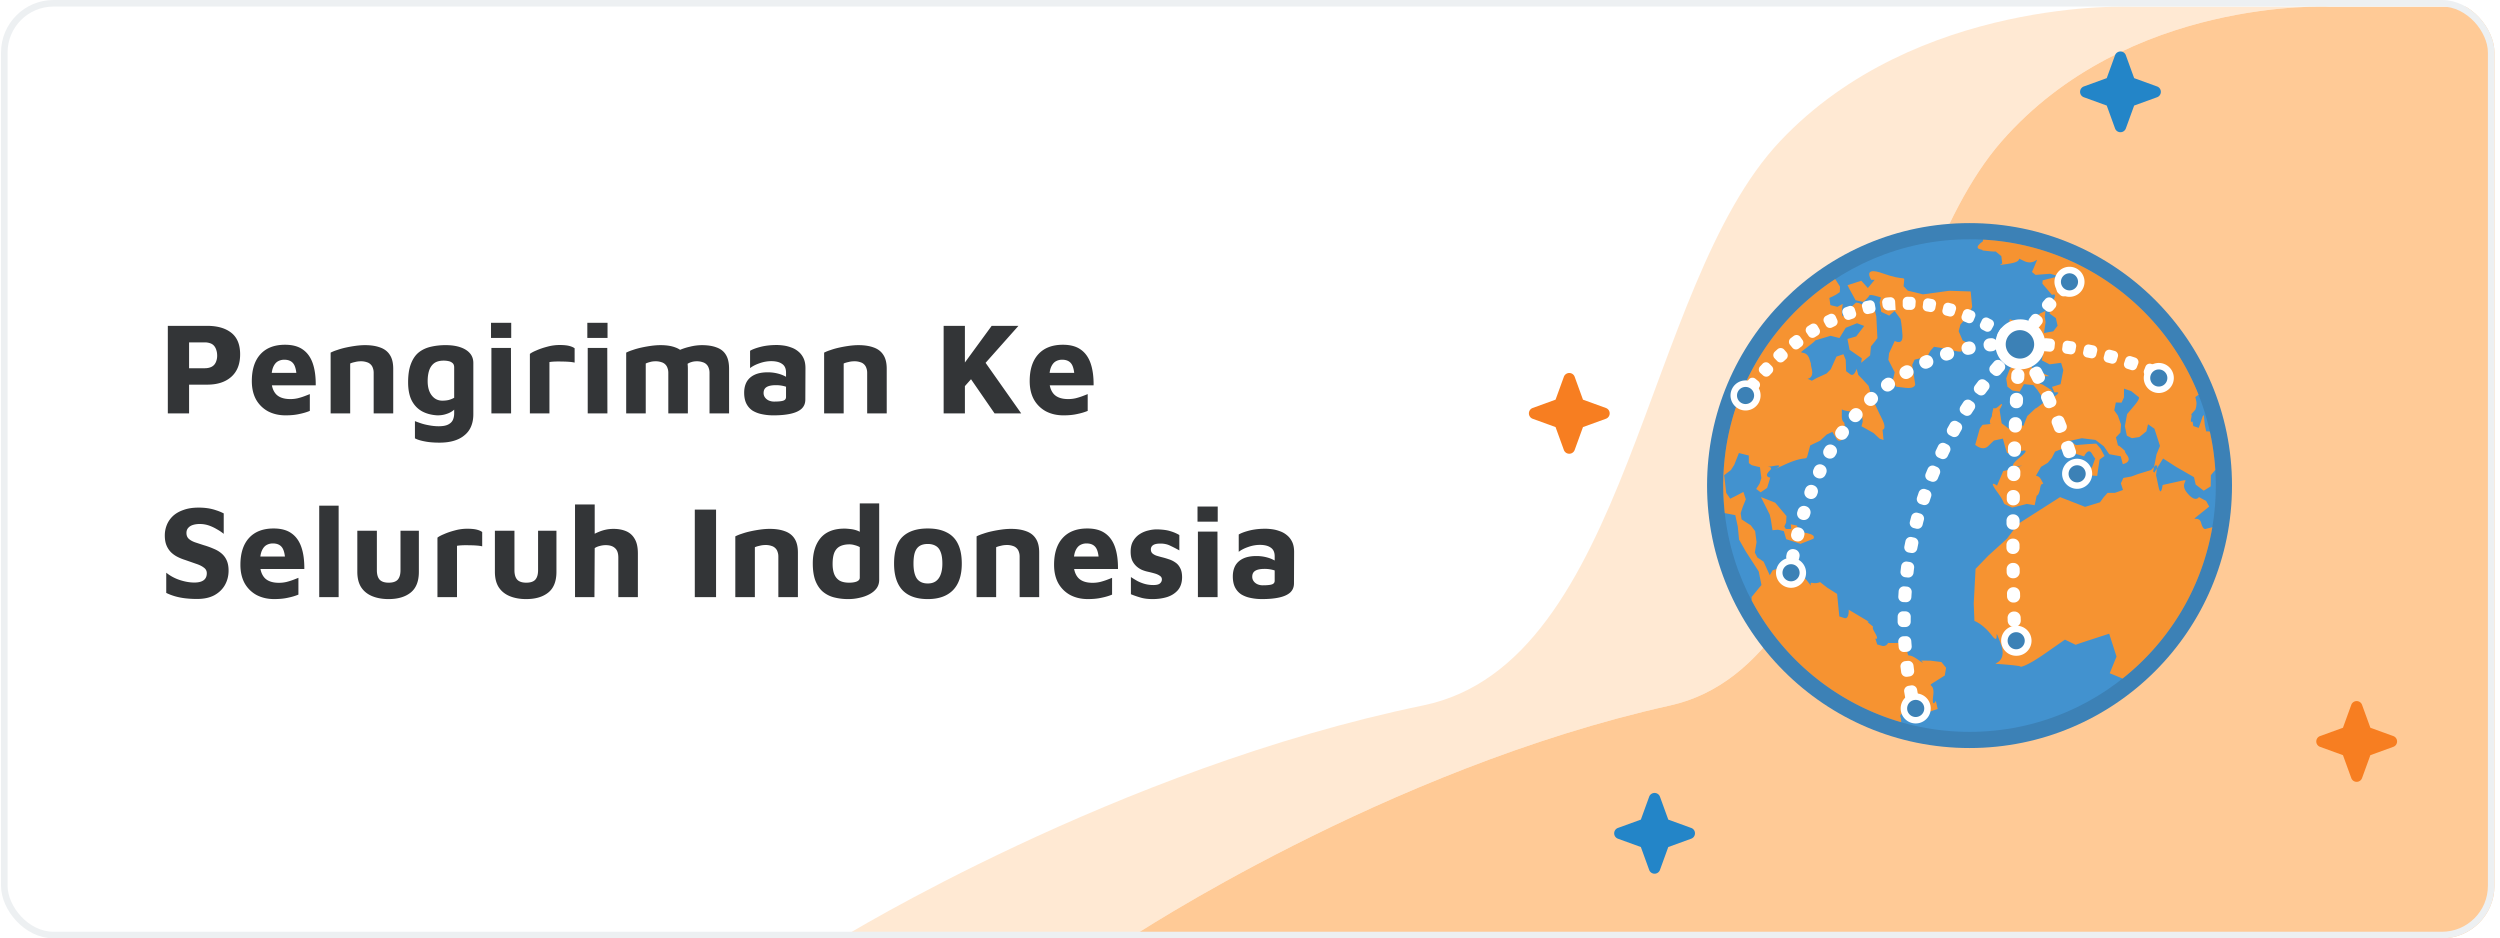 <svg xmlns="http://www.w3.org/2000/svg" width="381" height="143" fill="none"><g clip-path="url(#a)"><rect width="380" height="143" x=".156" fill="#fff" rx="8"/><path fill="#333537" d="M28.816 58.62V63h-3.24V49.66h6c1.56 0 2.787.353 3.68 1.06.894.707 1.34 1.8 1.34 3.28 0 1.48-.446 2.62-1.34 3.42-.893.8-2.12 1.2-3.68 1.2h-2.76Zm0-2.5h2.36c.347 0 .64-.047.88-.14a1.4 1.4 0 0 0 .6-.4 1.63 1.63 0 0 0 .32-.6c.08-.24.12-.493.12-.76 0-.32-.04-.6-.12-.84a1.808 1.808 0 0 0-.32-.64 1.323 1.323 0 0 0-.6-.42 2.437 2.437 0 0 0-.88-.14h-2.36v3.94Zm14.722 7.18c-1.014 0-1.914-.207-2.7-.62a4.633 4.633 0 0 1-1.82-1.8c-.427-.787-.64-1.72-.64-2.8 0-1.76.433-3.12 1.3-4.08.88-.973 2.133-1.46 3.76-1.46 1.12 0 2.02.24 2.7.72.693.48 1.2 1.18 1.52 2.1.32.92.473 2.04.46 3.36h-7.7l-.32-1.9h5.56l-.44.94c-.014-1.08-.167-1.84-.46-2.28-.294-.44-.774-.66-1.44-.66-.374 0-.714.093-1.02.28-.294.187-.527.5-.7.94-.16.427-.24 1.02-.24 1.78 0 .96.226 1.7.68 2.22.466.52 1.206.78 2.22.78.373 0 .74-.04 1.1-.12.373-.093.72-.2 1.04-.32.32-.12.593-.227.82-.32v2.56c-.48.2-1.02.36-1.62.48-.587.133-1.274.2-2.06.2Zm6.85-9.56a6.445 6.445 0 0 1 1-.4 11.06 11.06 0 0 1 1.36-.38c.493-.107.987-.193 1.48-.26.507-.067.973-.1 1.4-.1.907 0 1.68.12 2.32.36.64.227 1.127.6 1.46 1.12.347.52.52 1.227.52 2.12V63h-2.98v-6.2c0-.253-.04-.487-.12-.7a1.298 1.298 0 0 0-.32-.54 1.341 1.341 0 0 0-.6-.36 2.672 2.672 0 0 0-.92-.14c-.307 0-.613.04-.92.12-.307.067-.54.14-.7.22V63h-2.98v-9.26Zm16.268 9.56c-.92-.053-1.714-.267-2.38-.64-.654-.373-1.167-.92-1.54-1.64-.36-.733-.54-1.653-.54-2.76 0-1.12.14-2.047.42-2.78.28-.747.666-1.327 1.16-1.74.506-.413 1.113-.707 1.82-.88a9.917 9.917 0 0 1 2.36-.26c.84 0 1.573.107 2.2.32.626.213 1.113.52 1.46.92.346.4.52.893.52 1.48v7.8c0 .707-.114 1.327-.34 1.86a3.34 3.34 0 0 1-1.02 1.36c-.44.373-.98.653-1.62.84-.627.187-1.354.28-2.18.28-.894 0-1.66-.067-2.3-.2-.627-.12-1.107-.273-1.44-.46v-2.62c.2.08.493.187.88.32.386.133.82.24 1.3.32.48.093.96.14 1.44.14.626 0 1.106-.087 1.44-.26.346-.173.586-.407.72-.7.133-.293.2-.627.2-1v-1.64l.58.42a3.612 3.612 0 0 1-.76.8c-.294.227-.64.4-1.04.52-.387.133-.834.2-1.34.2Zm.76-2.24c.346 0 .666-.033.96-.1.293-.08.573-.193.84-.34v-4.64c0-.28-.08-.493-.24-.64a1.278 1.278 0 0 0-.6-.3 3.498 3.498 0 0 0-.76-.08c-.614 0-1.1.133-1.46.4-.347.267-.6.64-.76 1.12-.147.467-.22 1-.22 1.6 0 .92.206 1.647.62 2.18.413.533.953.8 1.62.8ZM74.89 63v-9.98h2.98l.02 9.98h-3Zm-.06-11.5v-2.3h3.08v2.3h-3.08ZM80.754 63v-9.06c.186-.16.52-.34 1-.54.48-.213 1.026-.4 1.64-.56a7.026 7.026 0 0 1 1.88-.26c.626 0 1.12.047 1.48.14.36.093.633.213.82.36v2.18a5.805 5.805 0 0 0-.86-.12c-.347-.027-.707-.04-1.08-.04a14.074 14.074 0 0 0-1.06 0c-.334.013-.614.04-.84.08V63h-2.98Zm8.814 0v-9.98h2.98l.02 9.98h-3Zm-.06-11.5v-2.3h3.08v2.3h-3.08Zm15.323 4.7V63h-2.98v-6.2c0-.253-.04-.487-.12-.7a1.345 1.345 0 0 0-.92-.9 2.67 2.67 0 0 0-.92-.14c-.307 0-.593.04-.86.12-.253.067-.46.14-.62.22V63h-2.98v-9.26a6.453 6.453 0 0 1 1-.4 11.07 11.07 0 0 1 1.36-.38 19.12 19.12 0 0 1 1.48-.26c.507-.067.973-.1 1.4-.1.907 0 1.667.12 2.28.36.627.227 1.093.6 1.4 1.12.32.52.48 1.227.48 2.12Zm-3.06-1.78c.413-.36.913-.673 1.5-.94a8.77 8.77 0 0 1 1.86-.64 7.68 7.68 0 0 1 1.82-.24c.907 0 1.667.12 2.28.36.627.227 1.093.6 1.4 1.12.32.52.48 1.227.48 2.12V63h-2.98v-6.2c0-.253-.04-.487-.12-.7a1.345 1.345 0 0 0-.92-.9 2.67 2.67 0 0 0-.92-.14c-.307 0-.593.047-.86.14-.253.08-.46.187-.62.32l-2.92-1.1Zm16.08 8.88c-.613 0-1.193-.06-1.74-.18a4.32 4.32 0 0 1-1.42-.54c-.4-.267-.713-.62-.94-1.06-.226-.453-.34-1.013-.34-1.68 0-.627.127-1.173.38-1.64.267-.467.667-.827 1.2-1.08.534-.253 1.207-.38 2.02-.38.454 0 .894.047 1.32.14.427.093.807.22 1.14.38.347.16.62.333.82.52l.12 1.44a3.5 3.5 0 0 0-.96-.38 4.933 4.933 0 0 0-1.2-.14c-.653 0-1.133.1-1.44.3-.293.187-.44.487-.44.9 0 .253.074.48.22.68.147.2.34.353.58.46.254.107.514.16.78.16.68 0 1.154-.047 1.42-.14.28-.093.42-.28.42-.56v-3.72c0-.613-.2-1.053-.6-1.32-.386-.28-.94-.42-1.66-.42-.586 0-1.18.107-1.78.32-.586.2-1.066.447-1.44.74v-2.64c.347-.213.88-.413 1.6-.6.734-.187 1.554-.28 2.46-.28.32 0 .674.027 1.06.08.387.053.774.153 1.16.3.387.133.74.333 1.06.6.334.267.6.607.8 1.02.2.413.3.927.3 1.54l-.02 4.78c0 .573-.193 1.04-.58 1.4-.386.347-.946.6-1.68.76-.72.16-1.593.24-2.62.24Zm7.746-9.56a6.408 6.408 0 0 1 1-.4c.413-.147.866-.273 1.36-.38.493-.107.986-.193 1.48-.26.506-.067.973-.1 1.4-.1.906 0 1.68.12 2.32.36.64.227 1.126.6 1.46 1.12.346.52.52 1.227.52 2.12V63h-2.98v-6.2c0-.253-.04-.487-.12-.7a1.345 1.345 0 0 0-.92-.9 2.674 2.674 0 0 0-.92-.14c-.307 0-.614.04-.92.12-.307.067-.54.14-.7.22V63h-2.98v-9.26ZM146.911 59l-1.1-2.06 5.32-7.28h4.08l-8.3 9.34Zm-3.1 4V49.66h3.24V63h-3.24Zm6-8.26 5.82 8.26h-4.06l-4.26-6.18 2.5-2.08Zm12.274 8.56c-1.013 0-1.913-.207-2.7-.62a4.635 4.635 0 0 1-1.82-1.8c-.427-.787-.64-1.72-.64-2.8 0-1.76.433-3.12 1.3-4.08.88-.973 2.133-1.46 3.76-1.46 1.12 0 2.02.24 2.7.72.693.48 1.2 1.18 1.52 2.1.32.92.473 2.04.46 3.36h-7.7l-.32-1.9h5.56l-.44.94c-.013-1.08-.167-1.84-.46-2.28-.293-.44-.773-.66-1.44-.66-.373 0-.713.093-1.02.28-.293.187-.527.5-.7.94-.16.427-.24 1.02-.24 1.78 0 .96.227 1.7.68 2.22.467.52 1.207.78 2.22.78.373 0 .74-.04 1.1-.12a9.6 9.6 0 0 0 1.04-.32c.32-.12.593-.227.82-.32v2.56c-.48.2-1.02.36-1.62.48-.587.133-1.273.2-2.06.2ZM30.056 91.28a15.3 15.3 0 0 1-1.84-.1 9.902 9.902 0 0 1-1.52-.3 8.403 8.403 0 0 1-1.36-.52v-3.08a6.53 6.53 0 0 0 2.08 1.12c.774.253 1.507.38 2.2.38.614 0 1.08-.113 1.4-.34.334-.24.5-.6.5-1.08 0-.36-.153-.647-.46-.86-.293-.227-.686-.42-1.18-.58-.493-.173-1.046-.367-1.66-.58a7.545 7.545 0 0 1-1.14-.46 4.081 4.081 0 0 1-1-.7 3.263 3.263 0 0 1-.7-1.06c-.173-.413-.26-.92-.26-1.52 0-.547.1-1.073.3-1.58.2-.507.507-.96.92-1.36.427-.4.967-.713 1.62-.94.654-.24 1.42-.36 2.3-.36a9.14 9.14 0 0 1 1.44.1c.427.067.834.167 1.22.3.387.12.78.28 1.18.48v3.12a6.744 6.744 0 0 0-1.04-.7 6.379 6.379 0 0 0-1.18-.56 4.234 4.234 0 0 0-1.3-.24c-.4-.013-.766.027-1.1.12-.333.093-.593.247-.78.46-.186.2-.28.46-.28.78 0 .373.114.667.34.88.227.213.54.393.94.54.4.133.847.28 1.34.44.547.16 1.047.34 1.5.54.467.187.874.427 1.22.72.347.293.614.653.8 1.08.187.427.28.94.28 1.54 0 .8-.186 1.533-.56 2.2-.373.653-.913 1.173-1.62 1.56-.706.373-1.573.56-2.6.56Zm11.743.02c-1.013 0-1.913-.207-2.7-.62a4.633 4.633 0 0 1-1.82-1.8c-.426-.787-.64-1.72-.64-2.8 0-1.76.434-3.12 1.3-4.08.88-.973 2.134-1.46 3.76-1.46 1.12 0 2.02.24 2.7.72.694.48 1.2 1.18 1.52 2.1.32.92.474 2.04.46 3.36h-7.7l-.32-1.9h5.56l-.44.94c-.013-1.08-.166-1.84-.46-2.28-.293-.44-.773-.66-1.44-.66-.373 0-.713.093-1.02.28-.293.187-.526.5-.7.94-.16.427-.24 1.02-.24 1.78 0 .96.227 1.7.68 2.22.467.52 1.207.78 2.22.78.374 0 .74-.04 1.1-.12.374-.093.72-.2 1.04-.32.32-.12.594-.227.82-.32v2.56c-.48.2-1.02.36-1.62.48-.586.133-1.273.2-2.06.2Zm9.81-.3h-2.96V77.06h2.96V91Zm7.606.3c-.933 0-1.76-.147-2.48-.44-.72-.293-1.28-.74-1.68-1.34-.4-.613-.6-1.407-.6-2.38v-6.26h2.98v6.02c0 .64.14 1.12.42 1.44.294.307.754.46 1.38.46.64 0 1.1-.153 1.38-.46.28-.32.42-.8.42-1.44v-6.02h2.8v6.26c0 1.44-.413 2.493-1.24 3.16-.826.667-1.953 1-3.38 1Zm7.452-.3v-9.06c.186-.16.52-.34 1-.54.48-.213 1.026-.4 1.64-.56a7.025 7.025 0 0 1 1.88-.26c.627 0 1.12.047 1.48.14.36.093.633.213.82.36v2.18a5.807 5.807 0 0 0-.86-.12c-.347-.027-.707-.04-1.08-.04a14.074 14.074 0 0 0-1.06 0c-.334.013-.613.04-.84.08V91h-2.98Zm13.515.3c-.934 0-1.76-.147-2.48-.44-.72-.293-1.28-.74-1.68-1.34-.4-.613-.6-1.407-.6-2.38v-6.26h2.98v6.02c0 .64.14 1.12.42 1.44.293.307.753.46 1.38.46.64 0 1.1-.153 1.38-.46.28-.32.42-.8.42-1.44v-6.02h2.8v6.26c0 1.44-.414 2.493-1.24 3.16-.827.667-1.954 1-3.38 1Zm7.451-.3V76.88h3v6l-1.26-.68a6.617 6.617 0 0 1 1.88-1.14 5.757 5.757 0 0 1 2.24-.46c.734 0 1.38.12 1.94.36s.994.633 1.3 1.18c.32.533.48 1.273.48 2.22V91h-2.98v-6.02c0-.667-.166-1.147-.5-1.44-.32-.307-.793-.46-1.42-.46-.32 0-.64.047-.96.14-.306.08-.546.187-.72.32l-.04 7.46h-2.96Zm18.254 0V77.66h3.24V91h-3.24Zm6.174-9.26a6.49 6.49 0 0 1 1-.4c.414-.147.867-.273 1.36-.38.494-.107.987-.193 1.48-.26.507-.067.974-.1 1.4-.1.907 0 1.68.12 2.32.36.64.227 1.127.6 1.46 1.12.347.52.52 1.227.52 2.12V91h-2.98v-6.2c0-.253-.04-.487-.12-.7a1.286 1.286 0 0 0-.32-.54 1.334 1.334 0 0 0-.6-.36 2.67 2.67 0 0 0-.92-.14c-.306 0-.613.04-.92.12-.306.067-.54.14-.7.22V91h-2.98v-9.26Zm17.228 9.56a8.65 8.65 0 0 1-2.18-.26 4.366 4.366 0 0 1-1.7-.86c-.48-.413-.86-.973-1.14-1.68-.267-.707-.4-1.587-.4-2.64 0-1.64.4-2.933 1.2-3.88.813-.947 2.027-1.42 3.64-1.42.213 0 .493.02.84.06a4.16 4.16 0 0 1 1.08.24c.373.133.707.36 1 .68l-.6.92v-5.74h2.96v11.64c0 .493-.133.927-.4 1.3-.267.36-.627.66-1.08.9-.44.24-.94.42-1.5.54a7.4 7.4 0 0 1-1.72.2Zm.12-2.5c.48 0 .867-.06 1.16-.18.307-.133.46-.327.46-.58v-4.66c-.24-.133-.5-.233-.78-.3a2.711 2.711 0 0 0-.78-.12c-.56 0-1.033.093-1.42.28-.387.187-.68.5-.88.94-.187.44-.28 1.033-.28 1.78 0 .587.08 1.093.24 1.52.16.413.42.74.78.98.373.227.873.34 1.5.34Zm11.987 2.5c-1.706 0-2.993-.453-3.86-1.36-.853-.92-1.28-2.267-1.28-4.04 0-1.907.434-3.273 1.3-4.1.88-.84 2.16-1.26 3.84-1.26 1.134 0 2.08.193 2.84.58a3.668 3.668 0 0 1 1.74 1.74c.4.787.6 1.8.6 3.04 0 1.773-.446 3.12-1.34 4.04-.893.907-2.173 1.36-3.84 1.36Zm0-2.38c.494 0 .9-.113 1.22-.34.334-.24.58-.58.74-1.02.174-.453.26-1.007.26-1.66 0-.747-.086-1.333-.26-1.76-.16-.44-.406-.753-.74-.94-.333-.2-.74-.3-1.22-.3-.506 0-.92.1-1.24.3-.32.2-.56.52-.72.96-.146.427-.22 1.007-.22 1.74 0 1.013.174 1.773.52 2.28.36.493.914.74 1.66.74Zm7.437-7.18a6.49 6.49 0 0 1 1-.4c.414-.147.867-.273 1.36-.38.494-.107.987-.193 1.48-.26.507-.067.974-.1 1.4-.1.907 0 1.68.12 2.32.36.64.227 1.127.6 1.46 1.12.347.52.52 1.227.52 2.12V91h-2.98v-6.2c0-.253-.04-.487-.12-.7a1.286 1.286 0 0 0-.32-.54 1.334 1.334 0 0 0-.6-.36 2.67 2.67 0 0 0-.92-.14c-.306 0-.613.04-.92.12-.306.067-.54.14-.7.22V91h-2.98v-9.26Zm16.968 9.56c-1.014 0-1.914-.207-2.7-.62a4.628 4.628 0 0 1-1.82-1.8c-.427-.787-.64-1.72-.64-2.8 0-1.76.433-3.12 1.3-4.08.88-.973 2.133-1.46 3.76-1.46 1.12 0 2.02.24 2.7.72.693.48 1.2 1.18 1.52 2.1.32.92.473 2.04.46 3.36h-7.7l-.32-1.9h5.56l-.44.94c-.014-1.08-.167-1.84-.46-2.28-.294-.44-.774-.66-1.44-.66a1.92 1.92 0 0 0-1.02.28c-.294.187-.527.5-.7.94-.16.427-.24 1.02-.24 1.78 0 .96.226 1.7.68 2.22.466.52 1.206.78 2.22.78.373 0 .74-.04 1.1-.12a9.6 9.6 0 0 0 1.04-.32c.32-.12.593-.227.82-.32v2.56c-.48.2-1.02.36-1.62.48-.587.133-1.274.2-2.06.2Zm9.85 0c-.72 0-1.34-.08-1.86-.24a14.128 14.128 0 0 1-1.44-.5v-2.62c.28.187.594.38.94.58.347.187.727.34 1.14.46.427.12.874.18 1.34.18.48 0 .814-.08 1-.24.2-.173.3-.38.3-.62 0-.227-.1-.407-.3-.54-.2-.147-.46-.267-.78-.36-.32-.093-.66-.18-1.02-.26a5.315 5.315 0 0 1-.96-.3 3.16 3.16 0 0 1-.86-.58 2.834 2.834 0 0 1-.62-.88c-.146-.36-.22-.793-.22-1.3 0-.653.127-1.193.38-1.62.254-.44.587-.793 1-1.06.414-.267.86-.453 1.34-.56.48-.12.947-.173 1.4-.16.827.027 1.48.12 1.96.28.494.147.94.34 1.34.58v2.34a21.654 21.654 0 0 0-1.36-.7c-.44-.227-.946-.34-1.52-.34-.52 0-.893.08-1.12.24a.748.748 0 0 0-.34.64c0 .253.074.453.22.6.16.147.367.267.62.36.254.08.534.16.84.24.334.08.674.18 1.02.3.36.107.694.267 1 .48.32.2.574.487.76.86.2.36.3.84.3 1.44-.013.813-.233 1.467-.66 1.96-.426.48-.98.827-1.66 1.04-.666.2-1.393.3-2.18.3Zm6.909-.3v-9.98h2.98l.02 9.98h-3Zm-.06-11.5v-2.3h3.08v2.3h-3.08Zm9.822 11.8c-.613 0-1.193-.06-1.74-.18a4.32 4.32 0 0 1-1.42-.54c-.4-.267-.713-.62-.94-1.06-.226-.453-.34-1.013-.34-1.68 0-.627.127-1.173.38-1.64.267-.467.667-.827 1.2-1.08.534-.253 1.207-.38 2.02-.38.454 0 .894.047 1.32.14.427.093.807.22 1.14.38.347.16.62.333.82.52l.12 1.44a3.5 3.5 0 0 0-.96-.38 4.933 4.933 0 0 0-1.2-.14c-.653 0-1.133.1-1.44.3-.293.187-.44.487-.44.9 0 .253.074.48.22.68.147.2.34.353.58.46.254.107.514.16.78.16.68 0 1.154-.047 1.42-.14.28-.093.42-.28.42-.56v-3.72c0-.613-.2-1.053-.6-1.32-.386-.28-.94-.42-1.66-.42-.586 0-1.18.107-1.78.32-.586.2-1.066.447-1.44.74v-2.64c.347-.213.88-.413 1.6-.6.734-.187 1.554-.28 2.46-.28.32 0 .674.027 1.06.08.387.053.774.153 1.16.3.387.133.74.333 1.06.6.334.267.6.607.8 1.02.2.413.3.927.3 1.54l-.02 4.78c0 .573-.193 1.04-.58 1.4-.386.347-.946.6-1.68.76-.72.16-1.593.24-2.62.24Z"/><path fill="#fff" d="M216.897 107.505C170.132 117.156 128.156 143 128.156 143h224V1.022h-27.195s-32.92-1.5-53.674 20.496c-20.924 22.178-22.901 79.489-54.39 85.987Z"/><path fill="#FFE9D3" d="M216.897 107.505C170.132 117.156 128.156 143 128.156 143h224V1.022h-27.195s-32.92-1.5-53.674 20.496c-20.924 22.178-22.901 79.489-54.39 85.987Z"/><path fill="#fff" d="M254.559 107.505C211.134 117.156 172.156 143 172.156 143h208V1.022h-25.252s-30.569-1.5-49.84 20.496c-19.43 22.178-21.266 79.489-50.505 85.987Z"/><path fill="#FFCA96" d="M254.559 107.505C211.134 117.156 172.156 143 172.156 143h208V1.022h-25.252s-30.569-1.5-49.84 20.496c-19.43 22.178-21.266 79.489-50.505 85.987Z"/><g filter="url(#b)"><path fill="#3C81B6" d="M299.157 112.001c22.091 0 40-17.909 40-40 0-22.092-17.909-40.001-40-40.001-22.092 0-40.001 17.909-40.001 40 0 22.092 17.909 40.001 40.001 40.001Z"/><path fill="#4292CF" d="M299.156 109.535c20.729 0 37.533-16.804 37.533-37.533 0-20.73-16.804-37.533-37.533-37.533-20.729 0-37.533 16.804-37.533 37.533 0 20.729 16.804 37.533 37.533 37.533Z"/><path fill="#F69331" d="m299.329 42.418.229 2.343-.556 1.316-1.232 1.381-.268 1.026.611 1.412.993.481-1.174.903s.421.537-.979.2l-1.4-.336-1.816-.296-.52.577-.492.889-1.948.505-.351.77.451 3.004s-.039.688-1.475.512l-1.434-.174-.512-.949.299-1.238-.973-1.903.112-1.011.868-1.87s1.284.769 1.174-.903c-.11-1.672-.291-2.442-.291-2.442l-.908-1.226-.823.711-1.212-.566-.246-1.447.189-.755s-1.685-.572-1.766-.301c-.081.27-.904.981-.904.981l-1.181-.252-.958-1.746-.265-.553 2.09-.678 1.002 1.112 1.039-1.257h-.526s-1.416-2.122 1.799-.964c3.216 1.158 3.292.36 3.212 1.154l-.08.796.643.673 2.315.563 3.995-.546 3.269.104ZM275.363 80.106l-1.974.779-2.172-.717-.364-1.235-.9-.208-.824.08-.256-1.636-.173-.762-1.337-2.657 2.182.862 1.713 2.033-.051.982-.282.614.231.369.831.016-.07-.727.947.2.293 1s2.799.119 2.206 1.007Z"/><path fill="url(#c)" d="M316.413 40.625h-.006s-.009.01.006 0Z"/><path fill="url(#d)" d="m317.957 46.77-.027-.028s.01.024.027.028Z"/><path fill="url(#e)" d="m317.054 91.776-.029-.018c-.101.035.029.019.029.019Z"/><path fill="url(#f)" d="m285.532 45.977.032.24a.353.353 0 0 0-.032-.24Z"/><path fill="url(#g)" d="m282.784 95.65.01-.017s-.027.005-.01.016Z"/><path fill="#F69331" d="M327.61 68.933c.022.019.05.03.079.035.03.003.06-.001.087-.013l-.057.429.935-1.512 1.977 1.275 2.736 1.575.255 1.125 1.224.935 1.063-.662.028-1.709.673-.796a37.582 37.582 0 0 0-.831-5.83c-.582-.147-.51.19-.623-.361l-.147-.685s-.104-.98-.118-1.312c-.015-.331-.203.032-.203.032l-.603 1.755-.831-.288-.104-.69s-.41.312-.208-.509c.202-.82-.219-.34.208-.821l.425-.481s.266-.706.132-1.31l-.134-.602.486-.355c-5.27-13.266-17.881-22.816-32.818-23.635l-.073.28s-1.438.929-.4 1.185c1.038.257-.527.081 1.039.256 1.236.139 1.328.09 1.312.063l.886.727.134 1.143s-1.186.39 1.203-.019c2.39-.409.488-1.155 2.147-.37 1.659.784 2.33-1.065 1.723.4-.415 1.01-.519 1.22-.549 1.255l.56.451 2.218-.174 1.304.381-2.439.623-.047.506 1.471 1.728s.844-.462.208.8-.605-.157-.547 1.039c.041.843-.028.96-.073.956l.997.727.262 1.164-.659.85-1.414.259.244-1.662-.126-.813.113-.89-.815.375-.916.805-.612.884-.346.178-1.778-.475-.466-.339-.52-.168-.135 1.018.475 1.465.627 1.983s-.175 2.106-.588 2.668l-.415.562-.503 1.325.193 1.259.755.59 1.106.163.656-1.143 1.437.154.612.737.756 1.13 1.006.055.406-1.143-1.38-.868s-1.206-.273-.434-.936c.772-.662 2.242-.01.771-.658l-1.471-.647-.537-.25.241-1.41.7-.854.803.084-.182.983 1.174.61 1.756-.23.338 1.112-.416 2.144-1.31.412.381.856s1.369-.293-.144.688c-1.513.98.208-.572-1.351.705-1.558 1.277-1.379 1.003-1.379 1.003l-1.272 1.192-.598 1.506-.987-.472-1.281.861-1.039-.797-.318-2.07s.898-1.468-.087-.568-.712-.307-.984.898.181.098-.263.996c-.443.9.375.816-.443.9l-.819.084-.415.562-.701 2.478s1.115 1.034 1.984.193l.868-.84 1.368-.293.291 1.078.337 1.112.896.154s3.552-1.502 1.039.546.391 1.187.391 1.187l-1.094.46-1.809.402-.946 2.224s-1.455-1.066.021.953c1.475 2.018.669 1.642 1.474 2.018l.806.374.962-.23 1.282-.323 1.192.192.312-1.463s.338.032.529-1.162c.191-1.193.777-.078.19-1.192-.587-1.115-1.112-.208-.587-1.116l.526-.912 1.027-.615.632-.762.478-.946 1.058-.416 1.039-.243 1.155 1.028 1.177.36s.624-1.385 1.182-.431c.381.645.486.74.514.737l-.486 1.337-.935.683.127.563.669.022.925.066.156-1.143.208-1.35.748-.541-.587-1.116-.659-.77-1.237.064-1.846.159-1.012-.634 1.89-.415 2.077.262 1.271.97.824 1.2 1.753.324.312 1.19s1.454-.246.667-1.34c-.788-1.094.152-.24-.634-.951-.785-.711-.754-.508-.754-.508l-.322-1.281.689-.728.093-1.22-.492-1.378-.548-.79.242-1.2.868.033.374-.806V57.23l1.096.373 1.09.871s.465.054-.624 1.343l-1.091 1.29-.34 1.84.305 1.45.766.38 1.136-.174 1.072-.872.25-1.077.977.681.848 2.628-.526 1.271-.376 1.93.271-.28.058.049Z"/><path fill="#F69331" d="M335.201 78.585s-.434.316-.753-.91c-.319-1.227-1.87.02-.319-1.226l1.552-1.247-.465-.85-1.095-.603s-.553.96-1.855-.703c-1.303-1.662 1.077-2.181-1.302-1.662l-2.379.526s-.254 2.008-.63.247l-.376-1.76.136-1.014-.415.678a.132.132 0 0 0-.013-.07.133.133 0 0 0-.046-.055l-.104-.075.136-.697-.462.474-1.965.601-1.021.38-1.225.22-.38.823.327 1.014-1.233.433h-1.121l-.613.696-.544.748-2.267.694-3.812-1.486-6.4 4.083-1.723 2.285-2.817 2.554-1.94 2.008-.279 5.254.104 2.69s1.261.405 2.675 2.236c1.414 1.83.039-2.257 1.357 1.295 1.317 3.552-2.789 2.82.519 3.096 3.308.275 2.382.375 2.382.375s.76.099 3.81-2.029l3.052-2.128 1.641.792c.137-.063.644-.248 2.204-.754l2.896-.941 1.123 3.487-1.039 2.538 1.956.808a37.499 37.499 0 0 0 13.68-23.062l-.957.237ZM261.623 71.995c0 1.405.079 2.81.235 4.206l1.601.307.381 1.75.192 1.974 1.016 1.793 1.981 3.066.416 2.063-1.504 1.828.023.539a37.636 37.636 0 0 0 22.782 18.547l-.038-.638s-.482-.637.611-.743c1.093-.106.887-.612 1.094-.104l.208.506 1.094-.104s.349-.191 1.47-.563l1.12-.372-.279-1.235s-.669 1.221-.398-.854c.272-2.076-1.215-1.143.271-2.078l1.486-.935.201-1.176-.716-.877-1.65-.207-1.473-.015s.977.852-.546-.208c-1.523-1.06-1.271-.087-1.523-1.062-.253-.974 1.105-.527-.253-.973-1.358-.446.215-.494-1.358-.447-1.055.033-1.286.009-1.324-.011a.776.776 0 0 1-.947.444l-.702-.195-.299-.917s.665.355-.091-.935c-.757-1.29.328-.401-.758-1.293-1.085-.893 1.039.372-1.085-.894l-2.121-1.265s.095 1.516-.665 1.273l-.764-.249-.153-1.558-.182-1.87-1.512-.957-1.082-.841c-.377.16-.795.2-1.197.116-.646-.147.312 1.074-.646-.147-.958-1.22-.623-.415-.96-1.221-.336-.806.719-.175-.34-.807l-1.061-.633s.766-.233-1.125.32l-1.892.551-.447.774-.935-2.064-.955-.643-.389-.75.264-1.603-.214-1.662-.664-.882-1.403-.91-.144-.935.325-.978.467-1.149-.372-1.12-1.101.581-.904.454-.612-.887-.312-2.701 1.028-.785.502-.785.717-1.805 1.507.38.007 1.156.453.323 1.238.3.214 1.663-.283.87-.502.778.68.52.986-.675.478-1.57s-1.062-.104-.104-1.04c.958-.934-1.558-.373.768-.757 2.326-.385-2.165 1.525 1.454-.142 3.62-1.666 3.276-.372 3.623-1.667l.347-1.296 1.506-.727 1.012-.94.855-.398.69 1.143s.312.495.89-.034l.579-.53-.353-2.016s-.381-.12-.368-1.068l.013-.947s.015.156 1.082.312l1.067.159.971.798.061.624-.194.702 1.841 1.03.925.857.598.207-.152-1.558s.682-.075-.045-1.583c-.728-1.508.14.354-.728-1.507l-.865-1.86-.485-1.738-.882-.965-.701-.721-.248-.922s-.347 1.296-.97.831l-.623-.464-.064-1.729-.347-.86-1.067.367-.865 1.924-.623.639-1.584.732-.674.381-.659-.303s.994-.044.639-1.534c-.356-1.49.171.14-.356-1.49-.526-1.63-2.191-.366-.526-1.631 1.664-1.265 1.408-1.188 1.408-1.188l2.35-.703 1.351.341.951-1.558 1.724-.7 1.093.416-1.213 1.59-1.335.393.319 1.652 1.863 1.292-.09.692 1.361-1.131.128-1.379.611-.743.371-.51-.163-3.295-.303-1.298c-.039.118-.25.174-.995-.153l-1.373-.603-.426-.063-1.065.945.076.782-1.068.366-.118-.672.145-1.222-.798.445-1.077-.263-.159-1.088.955-.462.641-.43.023-.843-.498-.793-.23-.346c-10.275 6.698-17.064 18.285-17.064 31.456Z"/><path fill="#fff" d="M304.979 50.877c.191-.192.385-.383.585-.574a.81.81 0 0 1 .909-.145.806.806 0 0 1 .258.197l.255.295a.8.8 0 0 1-.051 1.102c-.18.171-.361.35-.541.53a.799.799 0 0 1-1.123.012l-.279-.268a.798.798 0 0 1-.248-.572.815.815 0 0 1 .235-.577ZM302.365 53.733c.176-.208.353-.414.531-.618a.797.797 0 0 1 .558-.27.804.804 0 0 1 .585.207l.287.258a.802.802 0 0 1 .064 1.127c-.168.19-.334.384-.498.578a.802.802 0 0 1-1.123.104l-.299-.245a.795.795 0 0 1-.291-.549.8.8 0 0 1 .186-.592ZM299.969 56.767c.162-.22.327-.438.493-.655a.796.796 0 0 1 .85-.286.795.795 0 0 1 .282.142l.306.238a.805.805 0 0 1 .147 1.116c-.158.208-.314.416-.469.624a.801.801 0 0 1-1.111.17l-.312-.226a.799.799 0 0 1-.186-1.123ZM297.784 59.936a49.2 49.2 0 0 1 .445-.682.798.798 0 0 1 .517-.341.806.806 0 0 1 .607.127l.319.218a.802.802 0 0 1 .208 1.11c-.139.211-.277.425-.416.64a.802.802 0 0 1-1.102.249l-.328-.208a.8.8 0 0 1-.364-.82.817.817 0 0 1 .114-.293ZM295.8 63.236c.133-.24.267-.478.403-.716a.815.815 0 0 1 .493-.37.796.796 0 0 1 .609.089l.333.197a.806.806 0 0 1 .29 1.087c-.13.225-.257.453-.383.68a.8.8 0 0 1-1.083.31l-.341-.183a.798.798 0 0 1-.416-.794.815.815 0 0 1 .095-.3ZM294.026 66.662c.117-.246.235-.492.357-.737a.8.8 0 0 1 .784-.438.811.811 0 0 1 .304.087l.345.177a.803.803 0 0 1 .346 1.074c-.112.227-.222.455-.33.685a.802.802 0 0 1-1.063.387l-.351-.159a.8.8 0 0 1-.421-.456.794.794 0 0 1 .029-.62ZM292.469 70.195c.104-.254.209-.508.317-.76a.809.809 0 0 1 .752-.49.805.805 0 0 1 .308.067l.355.154a.802.802 0 0 1 .422 1.047c-.104.239-.203.479-.3.719a.803.803 0 0 1-1.039.442l-.36-.14a.798.798 0 0 1-.455-1.04ZM291.159 73.803l.255-.755a.81.81 0 0 1 .719-.547.8.8 0 0 1 .314.047l.364.13a.8.8 0 0 1 .49 1.012l-.249.741a.805.805 0 0 1-1.003.511l-.368-.116a.81.81 0 0 1-.476-.402.798.798 0 0 1-.046-.62ZM290.068 77.508c.067-.267.135-.535.208-.801a.797.797 0 0 1 .994-.55l.369.104a.801.801 0 0 1 .559.978c-.069.25-.134.501-.194.753a.806.806 0 0 1-.969.58l-.376-.092a.817.817 0 0 1-.497-.363.802.802 0 0 1-.094-.61ZM289.227 81.268c.053-.267.104-.532.163-.798a.813.813 0 0 1 .35-.512.8.8 0 0 1 .609-.112l.378.084a.8.8 0 0 1 .616.946l-.156.76a.806.806 0 0 1-.935.634l-.377-.065a.798.798 0 0 1-.648-.937ZM288.64 85.085c.03-.275.062-.55.098-.824a.819.819 0 0 1 .317-.527.804.804 0 0 1 .598-.146l.378.056a.806.806 0 0 1 .682.896c-.033.257-.063.514-.092.771a.802.802 0 0 1-.884.703l-.385-.041a.806.806 0 0 1-.685-.575.79.79 0 0 1-.027-.313ZM288.302 88.906l.05-.795a.817.817 0 0 1 .278-.557.804.804 0 0 1 .592-.192l.385.032a.804.804 0 0 1 .736.853l-.051.78a.805.805 0 0 1-.831.75l-.388-.016a.804.804 0 0 1-.771-.855ZM288.197 92.784c0-.278 0-.555.006-.831a.81.81 0 0 1 .51-.734.81.81 0 0 1 .309-.055l.388.007a.803.803 0 0 1 .788.81c-.005.26-.007.519-.006.777a.807.807 0 0 1-.792.802l-.383.008a.801.801 0 0 1-.82-.784ZM288.358 96.635c-.023-.27-.046-.538-.063-.806a.808.808 0 0 1 .769-.859l.386-.016a.803.803 0 0 1 .831.747c.017.255.039.512.06.767a.805.805 0 0 1-.735.869l-.386.031a.806.806 0 0 1-.862-.733ZM288.74 100.446l-.104-.79a.806.806 0 0 1 .714-.9l.385-.04a.805.805 0 0 1 .881.697l.098.776a.811.811 0 0 1-.158.589.808.808 0 0 1-.526.308l-.383.054a.816.816 0 0 1-.598-.158.814.814 0 0 1-.309-.536ZM289.339 104.236l-.137-.783a.795.795 0 0 1 .365-.823.79.79 0 0 1 .296-.112l.382-.062a.805.805 0 0 1 .922.653l.135.771a.804.804 0 0 1-.633.927l-.38.077a.81.81 0 0 1-.833-.352.809.809 0 0 1-.117-.296Z"/><path fill="#fff" d="M308.184 51.438h-.605a.697.697 0 0 1-.712-.641l-.05-.588a.7.7 0 0 1 .408-.7.707.707 0 0 1 .279-.065c.234-.006.465-.007.695-.006a.704.704 0 0 1 .701.719l-.013.589a.701.701 0 0 1-.703.692ZM311.344 51.596c-.208-.02-.422-.042-.634-.058a.7.7 0 0 1-.637-.738l.033-.589a.707.707 0 0 1 .764-.662c.222.018.443.039.663.06a.704.704 0 0 1 .609.499c.026.089.035.182.026.275l-.061.586a.702.702 0 0 1-.763.627ZM314.509 52.001l-.631-.094a.706.706 0 0 1-.596-.79l.077-.585a.699.699 0 0 1 .801-.602l.654.098a.704.704 0 0 1 .588.816l-.104.58a.7.7 0 0 1-.789.577ZM317.644 52.596a35.163 35.163 0 0 0-.615-.123.699.699 0 0 1-.556-.555.713.713 0 0 1 .001-.276l.116-.577a.7.7 0 0 1 .822-.552c.221.043.442.085.661.132a.705.705 0 0 1 .537.854l-.135.576a.702.702 0 0 1-.831.52ZM320.728 53.403c-.2-.057-.402-.11-.604-.161a.707.707 0 0 1-.52-.585.705.705 0 0 1 .017-.275l.151-.57a.706.706 0 0 1 .856-.5c.217.056.436.113.652.174a.703.703 0 0 1 .508.607.702.702 0 0 1-.026.277l-.17.562a.698.698 0 0 1-.864.47ZM323.774 54.39c-.198-.067-.398-.13-.597-.193a.702.702 0 0 1-.455-.889l.184-.56a.703.703 0 0 1 .88-.45c.214.069.428.136.64.208a.713.713 0 0 1 .41.364.707.707 0 0 1 .025.547l-.208.553a.7.7 0 0 1-.879.42ZM326.746 55.562l-.595-.237a.705.705 0 0 1-.393-.91l.216-.548a.694.694 0 0 1 .375-.387.704.704 0 0 1 .539-.008l.613.245a.696.696 0 0 1 .391.386.72.72 0 0 1-.007.549l-.236.54a.7.7 0 0 1-.903.37Z"/><path fill="#fff" d="M308.326 49.942c-.078.122-.155.244-.23.365a.79.79 0 0 1-1.039.287l-.362-.191a.785.785 0 0 1-.398-.492.796.796 0 0 1 .086-.626c.089-.145.179-.288.27-.429a.792.792 0 0 1 1.111-.229l.338.23a.793.793 0 0 1 .224 1.085ZM310.155 47.363c-.094.12-.189.241-.281.361a.792.792 0 0 1-1.09.157l-.332-.239a.797.797 0 0 1-.158-1.13c.097-.128.196-.253.294-.378a.795.795 0 0 1 1.122-.132l.319.255a.788.788 0 0 1 .126 1.106ZM312.199 44.912l-.302.347a.793.793 0 0 1-1.108.083l-.312-.264a.788.788 0 0 1-.241-.857.779.779 0 0 1 .156-.271l.311-.36a.797.797 0 0 1 .865-.223.79.79 0 0 1 .269.163l.3.277a.793.793 0 0 1 .062 1.105ZM314.391 42.6c-.104.104-.208.214-.311.322a.798.798 0 0 1-.863.192.797.797 0 0 1-.262-.168l-.297-.285a.796.796 0 0 1-.022-1.12c.113-.118.226-.236.34-.352a.798.798 0 0 1 .879-.17.786.786 0 0 1 .259.18l.283.295a.79.79 0 0 1-.006 1.106Z"/><path fill="#fff" d="M306.881 52.488c-.15-.26-.302-.52-.454-.775a.832.832 0 0 1 .249-1.12l.289-.191a.819.819 0 0 1 .931.017c.09.064.166.145.224.24.17.283.335.565.498.848a.831.831 0 0 1-.067.915.818.818 0 0 1-.245.21l-.301.17a.833.833 0 0 1-1.124-.314ZM308.786 56.04a31.3 31.3 0 0 0-.416-.815.822.822 0 0 1 .34-1.108l.306-.162a.83.83 0 0 1 1.119.345c.15.286.296.574.438.864a.83.83 0 0 1-.381 1.105l-.312.152a.823.823 0 0 1-1.094-.38ZM310.506 59.723l-.38-.856a.822.822 0 0 1 .404-1.082l.312-.146a.82.82 0 0 1 .914.15.83.83 0 0 1 .187.266l.384.864a.82.82 0 0 1-.425 1.092l-.318.137a.823.823 0 0 1-1.078-.425ZM312.068 63.468l-.345-.868a.833.833 0 0 1 .451-1.07l.319-.131a.825.825 0 0 1 1.081.455l.352.878a.832.832 0 0 1-.01.637.83.83 0 0 1-.461.44l-.323.123a.823.823 0 0 1-1.064-.464ZM313.465 67.275l-.312-.882a.827.827 0 0 1 .494-1.045l.325-.119a.825.825 0 0 1 1.06.5l.311.892a.823.823 0 0 1-.519 1.056l-.328.11a.827.827 0 0 1-1.031-.512ZM314.701 71.136l-.276-.896a.82.82 0 0 1 .538-1.027l.33-.104a.824.824 0 0 1 1.039.546l.276.904a.82.82 0 0 1-.559 1.032l-.332.097a.823.823 0 0 1-1.016-.552Z"/><path fill="#fff" d="m305.744 51.79.031-.425a.962.962 0 0 1 .664-.843.958.958 0 0 1 .375-.042l.077.006a.96.96 0 0 1 .877 1.026l-.031.422a.96.96 0 0 1-1.022.887h-.077a.965.965 0 0 1-.663-.33.966.966 0 0 1-.231-.702ZM305.504 55.496l.024-.422a.973.973 0 0 1 .322-.662.966.966 0 0 1 .695-.238h.078a.961.961 0 0 1 .897 1.014l-.026.423a.96.96 0 0 1-1.011.9l-.077-.005a.963.963 0 0 1-.661-.318.96.96 0 0 1-.241-.692ZM305.302 59.21l.021-.424a.955.955 0 0 1 1.007-.91h.078a.957.957 0 0 1 .906 1.005l-.019.423a.962.962 0 0 1-1.003.91h-.078a.956.956 0 0 1-.912-1.004ZM305.136 62.921l.016-.424a.954.954 0 0 1 1.001-.918h.077a.959.959 0 0 1 .916.996l-.018.424a.95.95 0 0 1-.625.86.956.956 0 0 1-.369.059h-.077a.953.953 0 0 1-.863-.627.935.935 0 0 1-.058-.37ZM305.001 66.626l.015-.424a.96.96 0 0 1 .991-.928h.078a.96.96 0 0 1 .925.989l-.015.423a.958.958 0 0 1-.986.928h-.078a.96.96 0 0 1-.93-.988ZM304.9 70.337l.009-.425a.96.96 0 0 1 .985-.935h.077a.96.96 0 0 1 .935.98l-.01.423a.959.959 0 0 1-.978.935h-.078a.956.956 0 0 1-.94-.978ZM304.829 74.05l.005-.424a.966.966 0 0 1 .607-.88.958.958 0 0 1 .369-.066h.078a.957.957 0 0 1 .941.97l-.006.424a.962.962 0 0 1-.971.946h-.077a.96.96 0 0 1-.946-.97ZM304.791 77.76v-.425a.965.965 0 0 1 .6-.882.955.955 0 0 1 .368-.07h.077a.959.959 0 0 1 .95.964v.424a.96.96 0 0 1-.963.954h-.077a.966.966 0 0 1-.678-.285.948.948 0 0 1-.277-.68ZM304.782 81.469v-.424a.963.963 0 0 1 .96-.96h.077a.957.957 0 0 1 .958.96v.423a.958.958 0 0 1-.954.959h-.077a.959.959 0 0 1-.964-.958ZM304.812 85.182l-.005-.425a.959.959 0 0 1 .95-.968h.078a.952.952 0 0 1 .89.583c.049.116.075.24.076.366l.005.423a.957.957 0 0 1-.945.969h-.078a.957.957 0 0 1-.971-.948ZM304.874 88.897l-.01-.424a.971.971 0 0 1 .064-.37.97.97 0 0 1 .51-.53.959.959 0 0 1 .367-.08h.078a.96.96 0 0 1 .975.934l.01.424a.957.957 0 0 1-.935.98h-.077a.96.96 0 0 1-.982-.934ZM304.97 92.614c0-.145-.009-.29-.015-.434a.97.97 0 0 1 .264-.686.962.962 0 0 1 .671-.298h.078a.957.957 0 0 1 .984.935c0 .138.008.275.014.415a.971.971 0 0 1-.257.689.952.952 0 0 1-.668.304h-.077a.956.956 0 0 1-.994-.925ZM267.077 57.081c-.104.132-.208.263-.306.395a.71.71 0 0 1-.966.154l-.476-.326a.714.714 0 0 1-.165-1.018l.356-.456a.711.711 0 0 1 1.01-.104l.443.368a.712.712 0 0 1 .104.987ZM269.05 54.816l-.342.363a.727.727 0 0 1-1.007.047l-.415-.372a.706.706 0 0 1-.239-.494.705.705 0 0 1 .184-.517l.392-.415a.723.723 0 0 1 .503-.217.711.711 0 0 1 .508.205l.392.392a.73.73 0 0 1 .024 1.008ZM271.214 52.718l-.371.335a.725.725 0 0 1-1.008-.037l-.386-.404a.712.712 0 0 1 .028-1.011c.141-.13.282-.258.424-.385a.716.716 0 0 1 .79-.101c.084.042.159.1.22.172l.367.427a.72.72 0 0 1-.064 1.004ZM273.55 50.801l-.416.312a.704.704 0 0 1-.977-.122l-.363-.447a.704.704 0 0 1-.152-.533.71.71 0 0 1 .278-.48c.146-.112.294-.224.442-.334a.715.715 0 0 1 .798-.038c.081.05.151.114.206.191l.336.468a.71.71 0 0 1-.152.983ZM276.023 49.116l-.422.265a.718.718 0 0 1-.98-.208l-.312-.468a.697.697 0 0 1-.104-.54.697.697 0 0 1 .312-.452c.162-.103.324-.205.487-.306a.714.714 0 0 1 .797.042.724.724 0 0 1 .186.21l.281.484a.718.718 0 0 1-.245.973ZM278.652 47.687l-.447.22a.72.72 0 0 1-.953-.307l-.266-.497a.726.726 0 0 1-.081-.27.707.707 0 0 1 .386-.7c.171-.084.344-.17.519-.253a.707.707 0 0 1 .95.352l.23.513a.72.72 0 0 1-.338.942ZM281.413 46.546c-.163.056-.326.112-.489.17a.705.705 0 0 1-.892-.404l-.215-.535a.725.725 0 0 1 .013-.558.72.72 0 0 1 .411-.377l.528-.185a.707.707 0 0 1 .773.209.71.71 0 0 1 .138.246l.174.55a.708.708 0 0 1-.441.884ZM284.264 45.74c-.164.032-.328.067-.49.104a.707.707 0 0 1-.841-.506l-.15-.56a.711.711 0 0 1 .528-.879c.188-.043.376-.081.564-.12a.713.713 0 0 1 .84.567l.103.566a.712.712 0 0 1-.554.828ZM287.892 45.247l-.903.053-.066.007a.909.909 0 0 1-1.022-.777l-.051-.373a.72.72 0 0 1 .139-.527.699.699 0 0 1 .471-.273l.271-.036c.021 0 .043 0 .064-.006l.274-.017a.708.708 0 0 1 .751.67l.072 1.28ZM290.188 45.23c-.171 0-.344-.007-.519-.01a.707.707 0 0 1-.696-.702v-.577a.704.704 0 0 1 .444-.663.703.703 0 0 1 .276-.051c.19 0 .38 0 .571.01a.711.711 0 0 1 .687.761l-.042.575a.71.71 0 0 1-.721.658ZM293.11 45.544a20.17 20.17 0 0 0-.492-.09.707.707 0 0 1-.588-.78l.068-.573a.714.714 0 0 1 .821-.623c.19.03.379.066.568.104a.708.708 0 0 1 .563.83l-.111.571a.708.708 0 0 1-.829.561ZM296.041 46.217c-.163-.044-.327-.086-.491-.128a.708.708 0 0 1-.513-.854l.136-.56a.701.701 0 0 1 .324-.441.71.71 0 0 1 .542-.079c.184.047.368.095.551.145a.71.71 0 0 1 .488.901l-.176.549a.707.707 0 0 1-.861.467ZM298.852 47.206c-.16-.068-.32-.135-.481-.198a.712.712 0 0 1-.399-.897l.196-.542a.718.718 0 0 1 .379-.406.71.71 0 0 1 .556-.01l.514.209a.708.708 0 0 1 .437.661.694.694 0 0 1-.056.273l-.222.538a.71.71 0 0 1-.924.371ZM301.571 48.483l-.464-.242a.71.71 0 0 1-.312-.935l.247-.52a.7.7 0 0 1 .416-.366.705.705 0 0 1 .552.043l.492.256a.701.701 0 0 1 .351.422.71.71 0 0 1-.056.547l-.275.504a.71.71 0 0 1-.951.291ZM304.192 49.984l-.447-.276a.713.713 0 0 1-.241-.963l.291-.496a.72.72 0 0 1 .441-.33.708.708 0 0 1 .543.085l.471.29a.714.714 0 0 1 .326.73.707.707 0 0 1-.104.26l-.312.483a.71.71 0 0 1-.968.217Z"/><path fill="#fff" d="m306.699 51.691-.429-.304a.707.707 0 0 1-.175-.982l.328-.474a.703.703 0 0 1 .738-.289c.092.02.178.06.255.114l.45.318a.702.702 0 0 1 .29.47.704.704 0 0 1-.135.536l-.35.46a.709.709 0 0 1-.972.151Z"/><path fill="#fff" d="m305.666 49.422.26.007a.963.963 0 0 1 .878.677.969.969 0 0 1 .037.39l-.01.077a.96.96 0 0 1-.99.847c-.066 0-.134 0-.201-.007a.96.96 0 0 1-.943-.942v-.079a.972.972 0 0 1 .28-.689.959.959 0 0 1 .689-.281ZM302.146 49.567l.264-.025a.958.958 0 0 1 1.033.9l.005.078a.962.962 0 0 1-.881 1.01l-.197.02a.965.965 0 0 1-1.057-.826l-.009-.078a.946.946 0 0 1 .193-.717.966.966 0 0 1 .649-.362ZM298.7 50.105l.23-.047a.956.956 0 0 1 1.137.778l.014.077a.958.958 0 0 1-.751 1.1l-.225.045a.954.954 0 0 1-1.124-.71l-.019-.076a.964.964 0 0 1 .738-1.167ZM295.309 51.012l.223-.074a.957.957 0 0 1 1.045.309c.082.1.142.216.177.34l.022.075a.956.956 0 0 1-.623 1.171l-.217.072a.954.954 0 0 1-1.202-.582l-.027-.074a.964.964 0 0 1 .602-1.237ZM292.051 52.285l.214-.094a.955.955 0 0 1 1.066.2c.091.092.162.2.21.32l.031.072a.958.958 0 0 1-.5 1.236l-.208.093a.954.954 0 0 1-1.246-.45l-.036-.07a.964.964 0 0 1 .156-1.083.953.953 0 0 1 .313-.224ZM288.945 53.91l.203-.116a.961.961 0 0 1 1.324.37l.038.068a.956.956 0 0 1-.36 1.286l-.197.114a.954.954 0 0 1-1.287-.311l-.043-.067a.959.959 0 0 1 .322-1.343ZM286.032 55.896l.2-.153a.958.958 0 0 1 1.356.22l.045.065a.963.963 0 0 1-.214 1.32l-.167.126a.96.96 0 0 1-1.328-.154l-.05-.06a.957.957 0 0 1 .158-1.364ZM283.362 58.177l.18-.177a.952.952 0 0 1 1.075-.172c.116.056.22.135.305.231l.052.06a.963.963 0 0 1 .238.674.964.964 0 0 1-.295.651l-.149.148a.96.96 0 0 1-1.351 0l-.056-.054a.964.964 0 0 1-.283-.68.952.952 0 0 1 .284-.681ZM280.973 60.699l.153-.176a.96.96 0 0 1 1.371-.078l.058.053a.953.953 0 0 1 .075 1.335c-.051.057-.104.116-.151.173a.955.955 0 0 1-1.321.121l-.061-.05a.971.971 0 0 1-.355-.663.966.966 0 0 1 .231-.715ZM278.844 63.482l.138-.2a.945.945 0 0 1 .632-.395.955.955 0 0 1 .724.179l.064.046a.96.96 0 0 1 .207 1.319l-.122.185a.957.957 0 0 1-1.314.256l-.07-.049a.964.964 0 0 1-.41-.616.96.96 0 0 1 .151-.725ZM276.984 66.424l.129-.218a.953.953 0 0 1 .968-.452.96.96 0 0 1 .353.13l.066.04a.96.96 0 0 1 .321 1.313c-.036.06-.073.12-.104.18a.957.957 0 0 1-1.283.365l-.069-.037a.953.953 0 0 1-.381-1.322ZM275.381 69.543l.104-.23a.962.962 0 0 1 .932-.553.95.95 0 0 1 .367.1l.071.036a.962.962 0 0 1 .439 1.259c-.03.064-.059.129-.087.193a.946.946 0 0 1-.53.507.96.96 0 0 1-.734-.018l-.072-.03a.96.96 0 0 1-.49-1.264ZM274.045 72.727l.083-.218a.956.956 0 0 1 1.259-.546l.073.03a.956.956 0 0 1 .532 1.225l-.082.215a.962.962 0 0 1-1.222.561l-.073-.027a.965.965 0 0 1-.545-.5.953.953 0 0 1-.025-.74ZM272.917 75.988l.07-.222a.959.959 0 0 1 1.218-.623l.073.025a.959.959 0 0 1 .609 1.198l-.069.22a.96.96 0 0 1-1.183.63l-.074-.023a.968.968 0 0 1-.575-.467.958.958 0 0 1-.069-.738ZM271.987 79.31l.058-.226a.97.97 0 0 1 .446-.587.962.962 0 0 1 .732-.097l.075.02a.958.958 0 0 1 .677 1.163l-.058.222a.957.957 0 0 1-1.143.692l-.076-.018a.954.954 0 0 1-.73-.791.947.947 0 0 1 .019-.379ZM271.239 82.672l.046-.228a.959.959 0 0 1 1.143-.743l.076.017a.958.958 0 0 1 .737 1.132l-.046.225a.96.96 0 0 1-1.111.748l-.077-.013a.957.957 0 0 1-.768-1.138Z"/><path fill="#fff" d="M306.839 54.287a3.808 3.808 0 1 0-.001-7.615 3.808 3.808 0 0 0 .001 7.615Z"/><path fill="#3C81B6" d="M306.839 52.647a2.167 2.167 0 1 0 0-4.334 2.167 2.167 0 0 0 0 4.334Z"/><path fill="#fff" d="M315.556 72.496a2.291 2.291 0 1 0 0-4.583 2.291 2.291 0 0 0 0 4.583Z"/><path fill="#3C81B6" d="M315.556 71.514a1.304 1.304 0 1 0 0-2.608 1.304 1.304 0 0 0 0 2.608Z"/><path fill="#fff" d="M306.267 97.94a2.291 2.291 0 1 0 0-4.581 2.291 2.291 0 0 0 0 4.582Z"/><path fill="#3C81B6" d="M306.267 96.951a1.303 1.303 0 1 0 0-2.606 1.303 1.303 0 0 0 0 2.606Z"/><path fill="#fff" d="M290.953 108.253a2.29 2.29 0 1 0 .001-4.581 2.29 2.29 0 0 0-.001 4.581Z"/><path fill="#3C81B6" d="M290.952 107.272a1.304 1.304 0 1 0 0-2.608 1.304 1.304 0 0 0 0 2.608Z"/><path fill="#fff" d="M271.955 87.581a2.29 2.29 0 1 0 0-4.58 2.29 2.29 0 0 0 0 4.58Z"/><path fill="#3C81B6" d="M271.955 86.592a1.304 1.304 0 1 0 0-2.608 1.304 1.304 0 0 0 0 2.608Z"/><path fill="#fff" d="M265.023 60.558a2.291 2.291 0 1 0 0-4.582 2.291 2.291 0 0 0 0 4.582Z"/><path fill="#3C81B6" d="M265.023 59.576a1.303 1.303 0 1 0 0-2.606 1.303 1.303 0 0 0 0 2.606Z"/><path fill="#fff" d="M327.999 57.894a2.29 2.29 0 1 0 0-4.58 2.29 2.29 0 0 0 0 4.58Z"/><path fill="#3C81B6" d="M327.999 56.912a1.304 1.304 0 1 0 0-2.608 1.304 1.304 0 0 0 0 2.608Z"/><path fill="#fff" d="M314.39 43.238a2.291 2.291 0 1 0 0-4.582 2.291 2.291 0 0 0 0 4.582Z"/><path fill="#3C81B6" d="M314.39 42.256a1.303 1.303 0 1 0 0-2.606 1.303 1.303 0 0 0 0 2.606Z"/></g><path fill="#2385C8" d="M258.314 126.998a.867.867 0 0 1-.574.82l-3.495 1.269-1.269 3.494a.874.874 0 0 1-1.64 0l-1.269-3.494-3.495-1.269a.872.872 0 0 1-.57-.82.876.876 0 0 1 .57-.82l3.495-1.269 1.269-3.495a.875.875 0 0 1 1.64 0l1.269 3.495 3.495 1.269a.862.862 0 0 1 .574.82ZM329.314 13.998a.865.865 0 0 1-.574.82l-3.495 1.269-1.269 3.494a.877.877 0 0 1-1.32.414.877.877 0 0 1-.32-.414l-1.269-3.494-3.495-1.269a.876.876 0 0 1 0-1.64l3.495-1.27 1.269-3.494a.877.877 0 0 1 1.32-.414.877.877 0 0 1 .32.414l1.269 3.495 3.495 1.268a.865.865 0 0 1 .574.82Z"/><path fill="#F77E21" d="M365.314 112.998a.867.867 0 0 1-.574.82l-3.495 1.269-1.269 3.494a.874.874 0 0 1-1.64 0l-1.269-3.494-3.495-1.269a.872.872 0 0 1-.57-.82.876.876 0 0 1 .57-.82l3.495-1.269 1.269-3.495a.875.875 0 0 1 1.64 0l1.269 3.495 3.495 1.269a.862.862 0 0 1 .574.82ZM245.314 62.998a.865.865 0 0 1-.574.82l-3.495 1.269-1.269 3.495a.877.877 0 0 1-1.32.413.877.877 0 0 1-.32-.413l-1.269-3.495-3.495-1.269a.876.876 0 0 1 0-1.64l3.495-1.27 1.269-3.494a.877.877 0 0 1 1.32-.414.877.877 0 0 1 .32.414l1.269 3.495 3.495 1.269a.865.865 0 0 1 .574.82Z"/></g><rect width="379" height="142" x=".656" y=".5" stroke="#EDF0F2" rx="7.5"/><defs><linearGradient id="c" x1="279.706" x2="313.899" y1="100.335" y2="44.976" gradientUnits="userSpaceOnUse"><stop offset=".09" stop-color="#7CAB71"/><stop offset=".23" stop-color="#86BE78"/><stop offset=".5" stop-color="#95DC84"/><stop offset=".73" stop-color="#9FEE8B"/><stop offset=".9" stop-color="#A2F58E"/></linearGradient><linearGradient id="d" x1="282.164" x2="317.586" y1="104.821" y2="47.333" gradientUnits="userSpaceOnUse"><stop offset=".09" stop-color="#7CAB71"/><stop offset=".23" stop-color="#86BE78"/><stop offset=".5" stop-color="#95DC84"/><stop offset=".73" stop-color="#9FEE8B"/><stop offset=".9" stop-color="#A2F58E"/></linearGradient><linearGradient id="e" x1="302.522" x2="337.059" y1="115.32" y2="59.294" gradientUnits="userSpaceOnUse"><stop offset=".09" stop-color="#7CAB71"/><stop offset=".23" stop-color="#86BE78"/><stop offset=".5" stop-color="#95DC84"/><stop offset=".73" stop-color="#9FEE8B"/><stop offset=".9" stop-color="#A2F58E"/></linearGradient><linearGradient id="f" x1="259.301" x2="293.815" y1="88.685" y2="32.659" gradientUnits="userSpaceOnUse"><stop offset=".09" stop-color="#7CAB71"/><stop offset=".23" stop-color="#86BE78"/><stop offset=".5" stop-color="#95DC84"/><stop offset=".73" stop-color="#9FEE8B"/><stop offset=".9" stop-color="#A2F58E"/></linearGradient><linearGradient id="g" x1="279.435" x2="313.962" y1="101.082" y2="45.102" gradientUnits="userSpaceOnUse"><stop offset=".09" stop-color="#7CAB71"/><stop offset=".23" stop-color="#86BE78"/><stop offset=".5" stop-color="#95DC84"/><stop offset=".73" stop-color="#9FEE8B"/><stop offset=".9" stop-color="#A2F58E"/></linearGradient><clipPath id="a"><rect width="380" height="143" x=".156" fill="#fff" rx="8"/></clipPath><filter id="b" width="92.001" height="92" x="254.156" y="28" color-interpolation-filters="sRGB" filterUnits="userSpaceOnUse"><feFlood flood-opacity="0" result="BackgroundImageFix"/><feColorMatrix in="SourceAlpha" result="hardAlpha" values="0 0 0 0 0 0 0 0 0 0 0 0 0 0 0 0 0 0 127 0"/><feOffset dx="1" dy="2"/><feGaussianBlur stdDeviation="3"/><feComposite in2="hardAlpha" operator="out"/><feColorMatrix values="0 0 0 0 1 0 0 0 0 1 0 0 0 0 1 0 0 0 0.8 0"/><feBlend in2="BackgroundImageFix" result="effect1_dropShadow_9609_26456"/><feBlend in="SourceGraphic" in2="effect1_dropShadow_9609_26456" result="shape"/></filter></defs></svg>